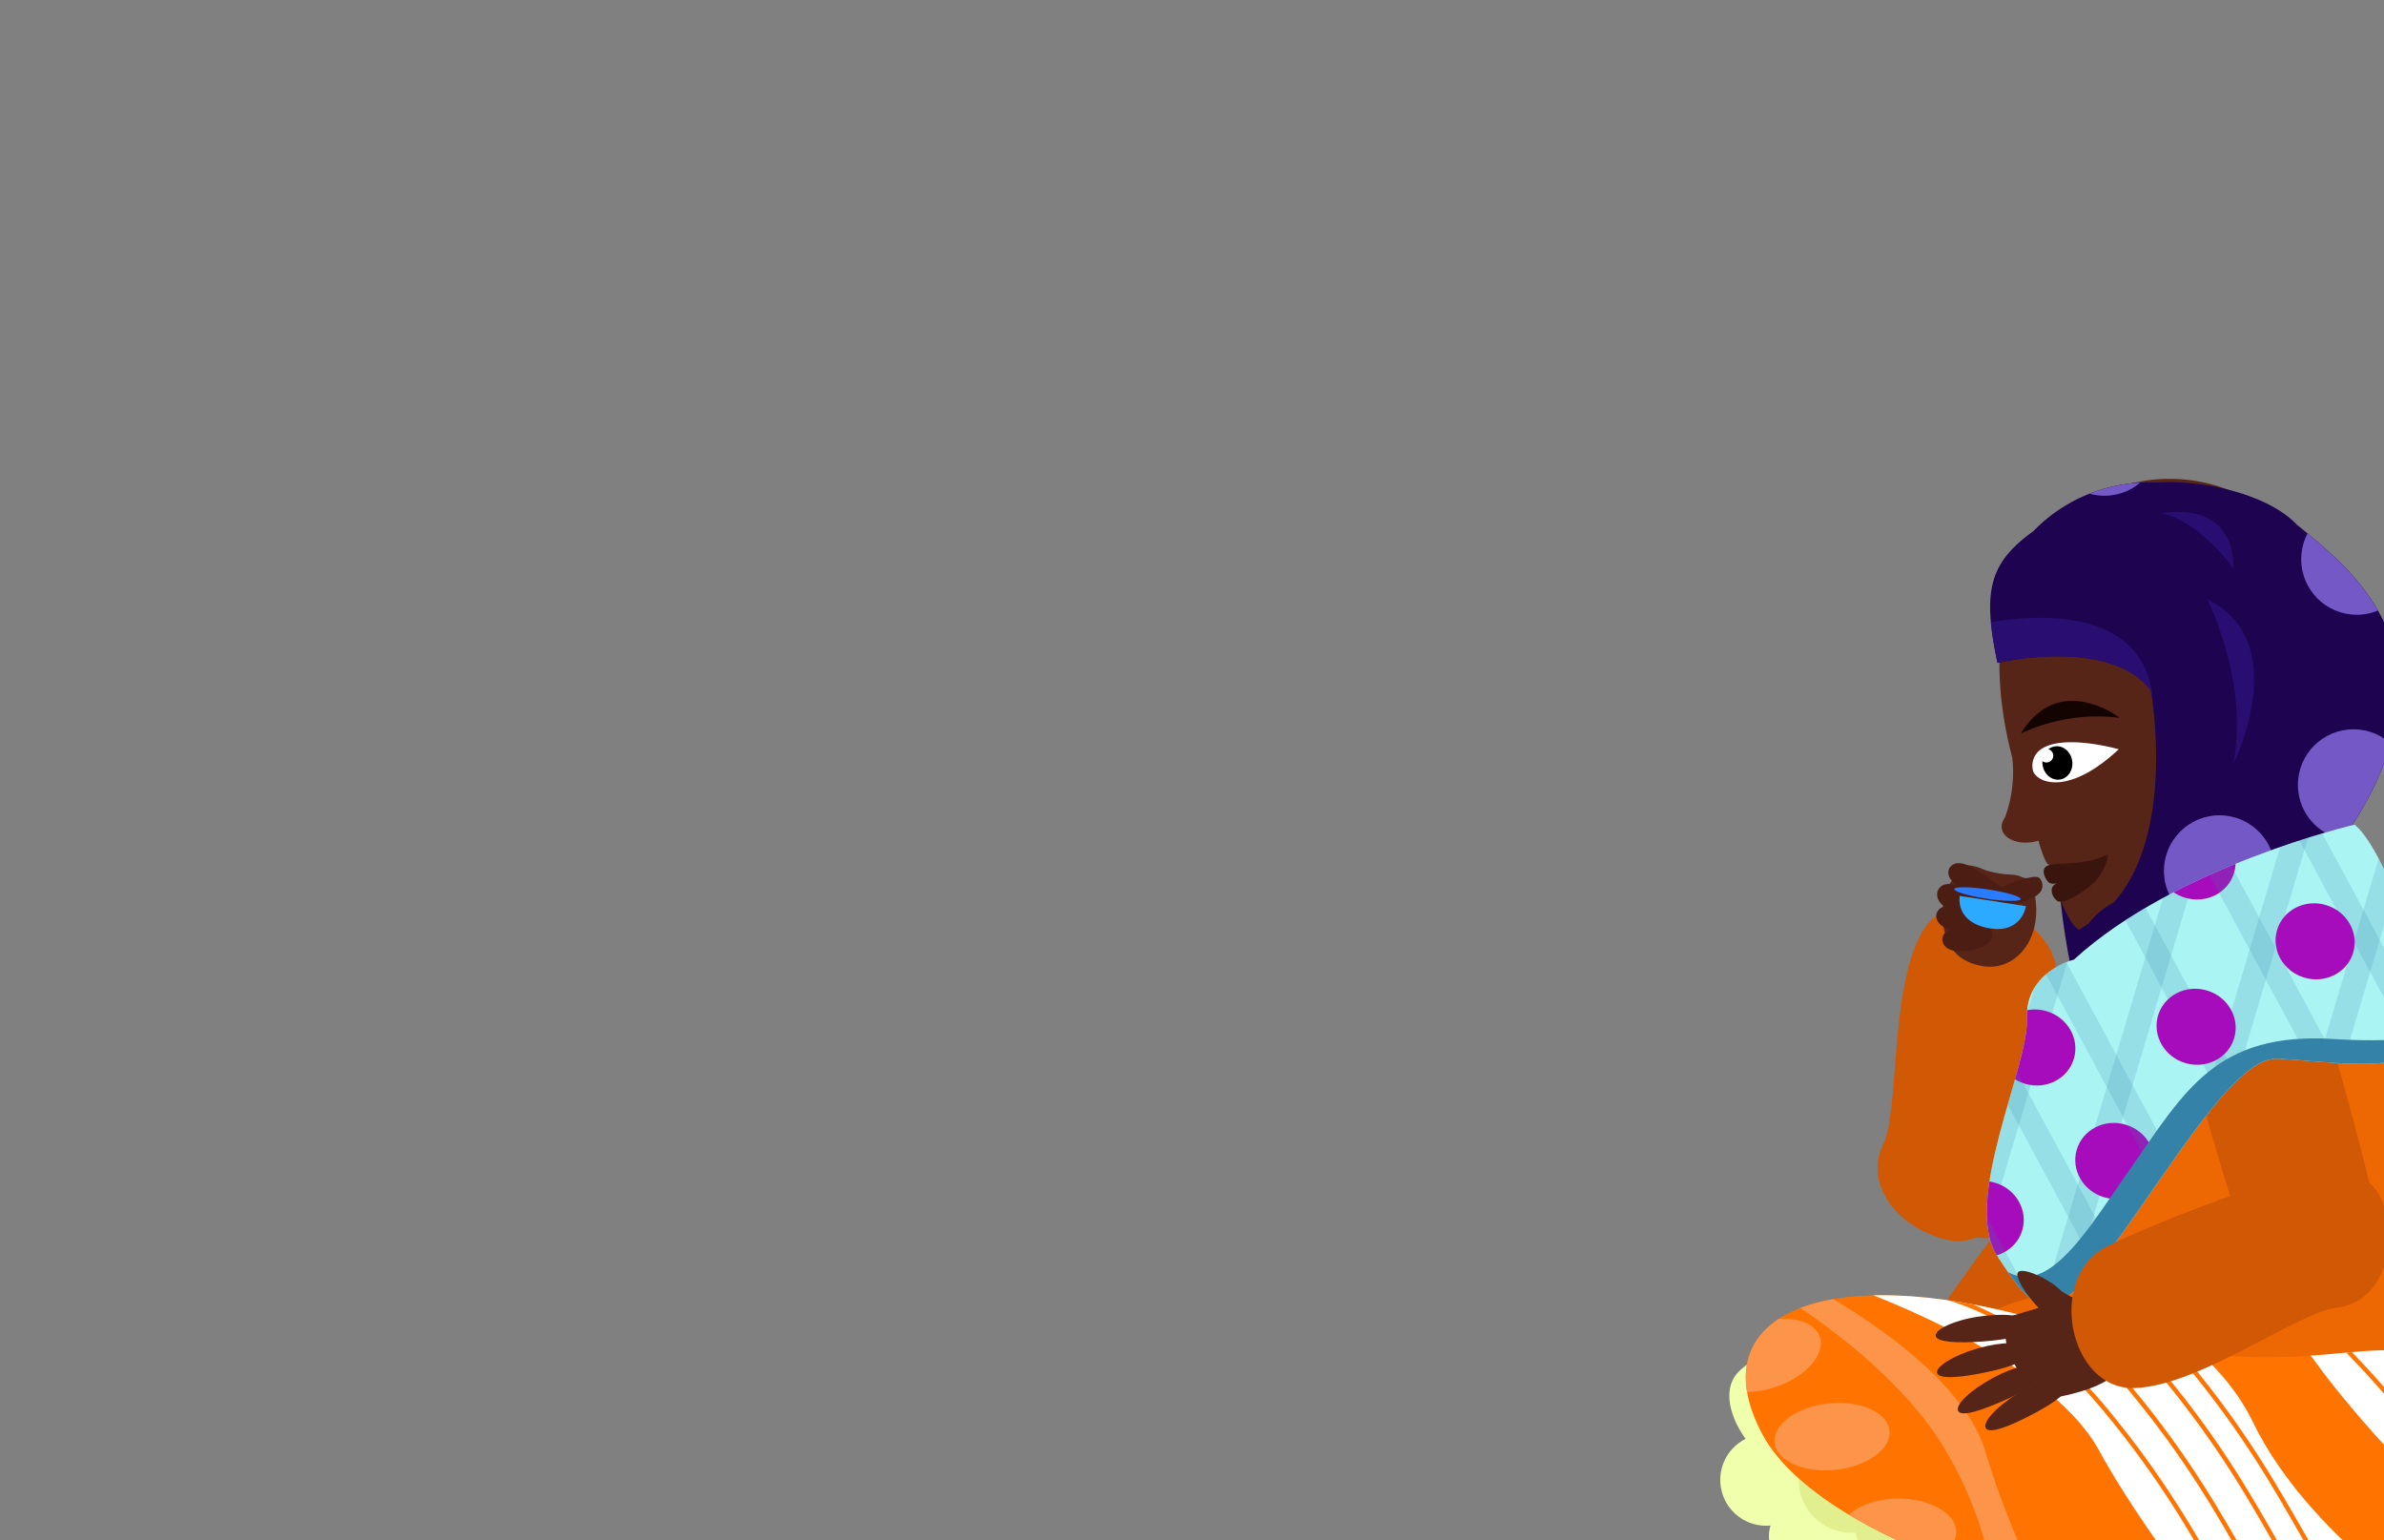 <svg id="Layer_10" data-name="Layer 10" xmlns="http://www.w3.org/2000/svg" xmlns:xlink="http://www.w3.org/1999/xlink" viewBox="0 0 260 168"><rect x="0" y="0" width="260" height="168" fill="#808080" stroke="none"/><defs><style>.cls-1{fill:#efffab;}.cls-2{fill:#ff7300;}.cls-3{fill:#fff;}.cls-4{fill:#1e0351;}.cls-5{fill:#abf4f4;}.cls-6{fill:#d15805;}.cls-7{fill:#572517;}.cls-8{fill:#ed6703;}.cls-9{clip-path:url(#clip-path);}.cls-10{fill:#e1ef8f;}.cls-11{clip-path:url(#clip-path-2);}.cls-12{clip-path:url(#clip-path-3);}.cls-13{fill:none;stroke:#ff7300;stroke-miterlimit:10;stroke-width:0.48px;}.cls-14{clip-path:url(#clip-path-4);}.cls-15{fill:#fc9549;}.cls-16{fill:#460f0b;}.cls-17{fill:#130402;}.cls-18{fill:#572417;}.cls-19{clip-path:url(#clip-path-5);}.cls-20{fill:#7358c6;}.cls-21{fill:#2a0d70;}.cls-22{clip-path:url(#clip-path-6);}.cls-23{fill:#3a150e;}.cls-24{clip-path:url(#clip-path-7);}.cls-25{opacity:0.18;}.cls-26{fill:#3582a8;}.cls-27{fill:#a60cbc;}.cls-28{fill:#4c1d12;}.cls-29{fill:#2caaff;}.cls-30{fill:#297bff;}</style><clipPath id="clip-path"><path class="cls-1" d="M218.25,174c-4.08-.4-8.45,1.4-12.17-.35-.59-.28-1.15-.65-1.75-.92a14,14,0,0,0-4.87-.84,9.62,9.62,0,0,1-4.76-1.23,3.67,3.67,0,0,1-1.6-4.28,5,5,0,0,1-2.72-9.45c-1.55-2.12-2.63-5.26-.87-7.21.46-.52,1.08-.88,1.55-1.39.84-.92,1.14-2.25,2.05-3.11,1.14-1.08,2.89-1.09,4.46-1,4.48.15,9.5.58,12.43,4,.88,1,1.55,2.28,2.71,3a8.43,8.43,0,0,0,3.88.69,14.34,14.34,0,0,1,9.1,3.27c2.43,2.21,3.65,6,2.25,8.94a5.3,5.3,0,0,1,4.24,3.87c.52,2.64-1.8,4.51-3.85,5.54C224.7,175.23,222.07,174.37,218.25,174Z"/></clipPath><clipPath id="clip-path-2"><path class="cls-2" d="M260.66,147.26s12.85,20.41-6.77,26.46-54.89-4.43-61.72-17.35,6.69-19,30.09-12.44S252.89,147.19,260.66,147.26Z"/></clipPath><clipPath id="clip-path-3"><path class="cls-3" d="M218.69,137.08s20.4,4.38,27,18,23.24,23.22,23.24,23.22L246.7,183.1s-11.91-14.16-17.76-24.88-27.78-18.13-27.78-18.13Z"/></clipPath><clipPath id="clip-path-4"><path class="cls-3" d="M239.67,128.79s20.79,1.79,29,14.45,26,20.12,26,20.12l-21.45,7.58s-13.6-12.56-20.74-22.46S222.65,134,222.65,134Z"/></clipPath><clipPath id="clip-path-5"><path class="cls-4" d="M225.61,110.13c0-.38,0-.75,0-1.14.46-9.23.83-7.39.83-7.39s1.24-.82,1.38-.9a7.47,7.47,0,0,1,2.68-2.24c6.9-7.67,4.07-23.16,4.07-23.16-4.54-5.91-16.72-3-16.72-3-1.71-8-.82-10.94,3.92-14.38A17.47,17.47,0,0,1,235,52.63c5.91-.36,12.62,1.53,15.49,4.59,4.09,3.33,8.53,7,10.45,13,3,9.42-4.37,19.67-4.37,19.67s5.7,3.88-8.51,9.64S234.86,108.74,225.61,110.13Z"/></clipPath><clipPath id="clip-path-6"><path class="cls-3" d="M231.07,81.72s-6.42-1.85-8.72.19a2.19,2.19,0,0,0-.59,2.28C222.46,85.57,225.89,86.57,231.07,81.72Z"/></clipPath><clipPath id="clip-path-7"><path class="cls-5" d="M256.79,89.94s-19.47,4.52-30.61,14.72c0,0-5.35,1.27-5.12,6.43S213.92,131,217.83,137s5.71,8.3,12.5-.94,13.45-20.75,18-20.59,13.29,1.71,15.86-1.18S260.62,93,256.79,89.94Z"/></clipPath></defs><path class="cls-6" d="M220.37,128.1s3.19-13.33,3.95-20.77-11.07-11.9-14.67-5.72-2.45,19.52-4.29,23.24.76,8.69,6.75,10.32S220.37,128.1,220.37,128.1Z"/><path class="cls-6" d="M219.85,134.81s13.38-3,20.4-5.55,5.85-15.17-1.28-15.7-18.62,6.35-22.78,6.33-7.48,4.49-6.31,10.59S219.85,134.81,219.85,134.81Z"/><path class="cls-6" d="M246.74,114.62s-10.39,19.55-14.28,24.4-13.17-4.07-11-9.19,11.54-22.52,14-25.58S250.15,104.67,246.74,114.62Z"/><path class="cls-7" d="M211.41,153.89s-3.22,1.18-5,.85-5.56.3-4.53,1.32,3.84,1.64,3.84,1.64l-2.09,2.48s-.08,2.39,3.24,4.08,5.41.92,5.41.92,4.53-4,4.45-6.72S213.54,152.64,211.41,153.89Z"/><path class="cls-7" d="M202.69,164.11c4.23-3.26,3.29-3.79,2.78-4.36s-2.58.48-4.62,2.32-3.29,3.79-2.78,4.36S200.51,165.79,202.69,164.11Z"/><path class="cls-7" d="M204.73,166.84c3.78-3.77,2.78-4.18,2.2-4.68s-2.5.8-4.29,2.88-2.78,4.19-2.2,4.68S202.78,168.78,204.73,166.84Z"/><path class="cls-7" d="M208.17,168.21c2.89-4.49,1.83-4.68,1.16-5s-2.28,1.3-3.58,3.73-1.83,4.68-1.16,5S206.68,170.52,208.17,168.21Z"/><path class="cls-7" d="M211.55,167.84c2.59-4.67,1.51-4.79.82-5.11s-2.18,1.46-3.33,4-1.51,4.79-.82,5.11S210.21,170.25,211.55,167.84Z"/><path class="cls-6" d="M220.51,130.7s-8.42,10.82-12.19,17.28,5.16,15.42,11,11.28,10.3-16.76,13.51-19.39,2.91-8.23-1.87-12.19S220.51,130.7,220.51,130.7Z"/><path class="cls-8" d="M259.44,107.64s3.84,23.31,1.46,43.55l-36.94-4s3-12.82,6-33.42S252.92,85.27,259.44,107.64Z"/><path class="cls-7" d="M196.22,147.66s-1.89,2.61-3.43,3.26-4.18,3.16-2.84,3.41,3.86-.73,3.86-.73l-.34,3s1.19,1.9,4.68,1.49,4.7-2.13,4.7-2.13,1.44-5.51,0-7.59S197.22,145.56,196.22,147.66Z"/><path class="cls-1" d="M218.25,174c-4.08-.4-8.45,1.4-12.17-.35-.59-.28-1.15-.65-1.75-.92a14,14,0,0,0-4.87-.84,9.62,9.62,0,0,1-4.76-1.23,3.67,3.67,0,0,1-1.6-4.28,5,5,0,0,1-2.72-9.45c-1.55-2.12-2.63-5.26-.87-7.21.46-.52,1.08-.88,1.55-1.39.84-.92,1.14-2.25,2.05-3.11,1.14-1.08,2.89-1.09,4.46-1,4.48.15,9.5.58,12.43,4,.88,1,1.55,2.28,2.71,3a8.43,8.43,0,0,0,3.88.69,14.34,14.34,0,0,1,9.1,3.27c2.43,2.21,3.65,6,2.25,8.94a5.3,5.3,0,0,1,4.24,3.87c.52,2.64-1.8,4.51-3.85,5.54C224.7,175.23,222.07,174.37,218.25,174Z"/><g class="cls-9"><path class="cls-10" d="M194.7,157.87a9.87,9.87,0,0,1,1.26,2.35,17.89,17.89,0,0,1,.31,2.3,5.79,5.79,0,0,0,6.06,4.64,7.32,7.32,0,0,0,11.16,4.22,14.53,14.53,0,0,0,9.55,1.81,27.24,27.24,0,0,0,9.3-3.26,8.42,8.42,0,0,0,2.73-2.05c1.41-1.84,1.18-4.43.74-6.71a58.5,58.5,0,0,0-4.24-13.23c-1.31-2.87-3-5.76-5.63-7.45a16.32,16.32,0,0,0-6.56-2.06c-5.54-.79-16.07-2.18-20.46,2.28S191.13,152,194.7,157.87Z"/></g><path class="cls-8" d="M251.87,143.13a13.3,13.3,0,0,1,5.12,3,5.52,5.52,0,0,1,1.51,5.46c-.67,1.92-2.63,3.07-4.53,3.8-5.7,2.18-12,2.06-18.08,1.91a106.19,106.19,0,0,1-13.81-.93c-3.39-.52-8-1.51-10.06-4.62-1.79-2.73.24-5.56,2.54-7.17,6.24-4.34,16.37-4.85,23.67-4.33A49,49,0,0,1,251.87,143.13Z"/><path class="cls-2" d="M260.66,147.26s12.85,20.41-6.77,26.46-54.89-4.43-61.72-17.35,6.69-19,30.09-12.44S252.89,147.19,260.66,147.26Z"/><g class="cls-11"><path class="cls-3" d="M218.69,137.08s20.4,4.38,27,18,23.24,23.22,23.24,23.22L246.7,183.1s-11.91-14.16-17.76-24.88-27.78-18.13-27.78-18.13Z"/><g class="cls-12"><path class="cls-13" d="M204.52,140.67s12.53-2.06,25.09,13.08,13.66,24.73,20.17,27.38"/><path class="cls-13" d="M207.63,139.29s12.23-2.86,24.79,12.28,13.66,24.72,20.17,27.38"/><path class="cls-13" d="M211.13,137.7s12.23-2.86,24.78,12.28,13.66,24.72,20.18,27.38"/><path class="cls-13" d="M213.87,136.5s12.23-2.86,24.78,12.27,13.67,24.73,20.18,27.39"/></g><path class="cls-3" d="M239.67,128.79s20.79,1.79,29,14.45,26,20.12,26,20.12l-21.45,7.58s-13.6-12.56-20.74-22.46S222.65,134,222.65,134Z"/><g class="cls-14"><path class="cls-13" d="M226.46,134.88s11.78-4.36,26.13,9.08,16.66,22.81,23.45,24.63"/><path class="cls-13" d="M229,132.36s11.78-4.36,26.13,9.08,16.66,22.81,23.45,24.63"/><path class="cls-13" d="M232.24,130.35S244,126,258.37,139.43s16.66,22.81,23.45,24.63"/><path class="cls-13" d="M234.81,128.81s11.78-4.37,26.13,9.08,16.66,22.81,23.45,24.63"/></g><path class="cls-15" d="M194.36,138.65s19,8.95,22.19,19.73,9.88,23.11,9.88,23.11l-8.49-2.92a40.92,40.92,0,0,0-5.64-20.19C206.25,147.84,192.11,140,192.11,140Z"/><ellipse class="cls-15" cx="207.05" cy="167.08" rx="6.3" ry="3.64"/><ellipse class="cls-15" cx="199.81" cy="156.67" rx="6.3" ry="3.64" transform="translate(-15.27 21.72) rotate(-5.99)"/><ellipse class="cls-15" cx="192.51" cy="147.81" rx="6.3" ry="3.64" transform="translate(-37.26 69.61) rotate(-18.72)"/></g><path class="cls-6" d="M252.93,109s6.32,21.23,6.95,27.42-12.25,6.33-14.27,1.14-7.58-24.14-8-28S248.39,99.48,252.93,109Z"/><path class="cls-4" d="M224.54,96.29s.79,10.67,3.43,15.87S247.41,100,247.41,100l-.81-5.11Z"/><path class="cls-16" d="M221.57,83.4s2,16.47,8.42,22.76l18.17-12.81-8.72-16Z"/><path class="cls-16" d="M225.37,94.54s1.29,1.82.75,2.87c0,0,3.69-1.89,3.21-3.77Z"/><path class="cls-3" d="M223.7,94.53s0,1.34,2.66.78,2.91-1,3-1.53Z"/><path class="cls-7" d="M242.06,100.45c9.14-2.36,13.17-12,13.58-14.82s.69-19.4-6.43-27.71c-6.52-7.62-15.82-5.39-15.82-5.39a18.14,18.14,0,0,0-14.12,12c-3.06,9.11.39,20,2.55,25.06,0,0,.69,3.53,1.48,4.63,0,0,2.35,1.4,6-.62,0,0-.08,2.82-4.31,3.82,0,0-.65.28.33,2.07S226.83,104.38,242.06,100.45Z"/><path class="cls-17" d="M220.4,80a19.68,19.68,0,0,1,10.78-1.71S224.59,73.15,220.4,80Z"/><ellipse class="cls-18" cx="221.34" cy="89.89" rx="3.06" ry="1.98" transform="translate(-11.36 35.81) rotate(-9.02)"/><path class="cls-18" d="M219.48,82.81A14.26,14.26,0,0,1,218.32,90l5.47.85-.47-4.1S220.34,79.11,219.48,82.81Z"/><path class="cls-4" d="M225.61,110.13c0-.38,0-.75,0-1.14.46-9.23.83-7.39.83-7.39s1.24-.82,1.38-.9a7.47,7.47,0,0,1,2.68-2.24c6.9-7.67,4.07-23.16,4.07-23.16-4.54-5.91-16.72-3-16.72-3-1.71-8-.82-10.94,3.92-14.38A17.47,17.47,0,0,1,235,52.63c5.91-.36,12.62,1.53,15.49,4.59,4.09,3.33,8.53,7,10.45,13,3,9.42-4.37,19.67-4.37,19.67s5.7,3.88-8.51,9.64S234.86,108.74,225.61,110.13Z"/><g class="cls-19"><circle class="cls-20" cx="256.67" cy="85.6" r="6.06"/><circle class="cls-20" cx="242.06" cy="94.98" r="6.06"/><path class="cls-21" d="M216,68.09s16.7-4.07,18.67,7.21-22.3,15.14-22.3,15.14l-.18-28Z"/><circle class="cls-20" cx="257.03" cy="60.99" r="6.06"/><circle class="cls-20" cx="229.51" cy="48.01" r="6.06"/></g><path class="cls-3" d="M231.07,81.72s-6.42-1.85-8.72.19a2.19,2.19,0,0,0-.59,2.28C222.46,85.57,225.89,86.57,231.07,81.72Z"/><g class="cls-22"><ellipse cx="224.38" cy="83.21" rx="1.63" ry="1.83" transform="translate(-10.27 36.21) rotate(-9.02)"/><circle class="cls-3" cx="223.19" cy="82.42" r="0.74"/></g><path class="cls-21" d="M240.74,65.38s4.59,9.07,2.81,18C243.55,83.39,250.23,70,240.74,65.38Z"/><path class="cls-21" d="M243.59,62s-3.62-5.14-7.82-6C235.77,56,243.56,54.25,243.59,62Z"/><path class="cls-23" d="M229.87,93.19a4.55,4.55,0,0,1-2.74,2.25c-2.24.88-3.32,1.16-3.72.77s-1-1.6.12-1.87S227.42,94.39,229.87,93.19Z"/><path class="cls-23" d="M229.9,93.25A5.18,5.18,0,0,1,228,96.58c-1.75,1.43-3.13,2-3.64,1.67s-1.13-1.62.17-2A8,8,0,0,0,229.9,93.25Z"/><path class="cls-5" d="M256.79,89.94s-19.47,4.52-30.61,14.72c0,0-5.35,1.27-5.12,6.43S213.92,131,217.83,137s5.71,8.3,12.5-.94,13.45-20.75,18-20.59,13.29,1.71,15.86-1.18S260.62,93,256.79,89.94Z"/><g class="cls-24"><g class="cls-25"><rect class="cls-26" x="170.5" y="118.86" width="75.88" height="2.64" transform="translate(33.83 285.71) rotate(-73.44)"/><rect class="cls-26" x="181.87" y="118.01" width="75.88" height="2.64" transform="translate(42.78 296) rotate(-73.44)"/><rect class="cls-26" x="193.24" y="117.15" width="75.88" height="2.64" transform="translate(51.72 306.29) rotate(-73.44)"/><rect class="cls-26" x="204.61" y="116.3" width="75.88" height="2.64" transform="translate(60.67 316.58) rotate(-73.44)"/><rect class="cls-26" x="215.98" y="115.45" width="75.88" height="2.64" transform="translate(69.62 326.87) rotate(-73.44)"/><rect class="cls-26" x="227.36" y="114.6" width="75.88" height="2.64" transform="translate(78.56 337.16) rotate(-73.44)"/></g><ellipse class="cls-27" cx="230.66" cy="126.63" rx="4.13" ry="4.33" transform="translate(44.17 312.27) rotate(-73.64)"/><ellipse class="cls-27" cx="222.04" cy="114.26" rx="4.13" ry="4.33" transform="translate(49.85 295.11) rotate(-73.64)"/><ellipse class="cls-27" cx="216.71" cy="133.29" rx="4.13" ry="4.33" transform="matrix(0.28, -0.96, 0.96, 0.28, 27.76, 303.67)"/><ellipse class="cls-27" cx="239.52" cy="93.98" rx="4.13" ry="4.33" transform="translate(81.86 297.31) rotate(-73.64)"/><path class="cls-26" d="M269.09,111.12s-1.82,3-14.6,2.2-16.21,5.66-22.06,14-11.09,18-17.22,7l1.08,11.51,56.25-7.26Z"/><g class="cls-25"><polygon class="cls-26" points="282.55 150.65 284.88 149.53 248.04 81.19 245.71 82.3 282.55 150.65"/><polygon class="cls-26" points="271.18 151.5 273.51 150.38 236.67 82.04 234.34 83.16 271.18 151.5"/><polygon class="cls-26" points="259.81 152.35 262.14 151.24 225.3 82.89 222.97 84.01 259.81 152.35"/><polygon class="cls-26" points="248.44 153.2 250.77 152.09 213.93 83.74 211.6 84.86 248.44 153.2"/><polygon class="cls-26" points="237.06 154.06 239.4 152.94 202.56 84.59 200.23 85.71 237.06 154.06"/><polygon class="cls-26" points="225.69 154.91 228.02 153.79 191.18 85.45 188.85 86.56 225.69 154.91"/></g><ellipse class="cls-27" cx="252.51" cy="102.68" rx="4.13" ry="4.33" transform="translate(82.84 316.03) rotate(-73.64)"/><ellipse class="cls-27" cx="239.52" cy="112" rx="4.13" ry="4.33" transform="translate(64.58 310.26) rotate(-73.64)"/></g><path class="cls-7" d="M229.15,142.56s-3.34-.78-4.61-2-4.82-2.81-4.51-1.4,2.3,3.49,2.3,3.49l-3.12.92s-1.37,1.95.47,5.19,4,3.74,4,3.74,6-.86,7.42-3.16S231.61,142.69,229.15,142.56Z"/><path class="cls-7" d="M216.24,146.31c5.32-.4,4.83-1.36,4.72-2.12s-2.41-1-5.14-.6S211,145,211.11,145.7,213.5,146.51,216.24,146.31Z"/><path class="cls-7" d="M216.44,149.7c5.23-1.07,4.62-2,4.42-2.69s-2.53-.71-5.17.05-4.63,2-4.42,2.69S213.75,150.26,216.44,149.7Z"/><path class="cls-7" d="M218.57,152.74c4.88-2.16,4.09-2.91,3.73-3.58s-2.61-.15-5,1.15-4.1,2.91-3.74,3.58S216.05,153.85,218.57,152.74Z"/><path class="cls-7" d="M221.59,154.29c4.73-2.48,3.9-3.17,3.49-3.81s-2.62,0-5,1.48-3.9,3.16-3.5,3.81S219.15,155.57,221.59,154.29Z"/><path class="cls-6" d="M249.49,128.2s-13,4.41-19.68,7.73-4.17,15.71,3,15.46,17.82-8.33,22-8.76,6.95-5.28,5.13-11.21S249.49,128.2,249.49,128.2Z"/><path class="cls-7" d="M213.9,94.31a7.59,7.59,0,0,1,1.57.2c.43.12.83.31,1.25.46a11.87,11.87,0,0,0,2.73.43,2.5,2.5,0,0,1,1.17.32.86.86,0,0,1,.34,1.06,1.21,1.21,0,0,1-1,.45,7.36,7.36,0,0,1-3.13-.3,5.17,5.17,0,0,1-2.54-1.82.87.87,0,0,1-.18-.39.32.32,0,0,1,.23-.33"/><path class="cls-7" d="M221.42,95.83s-4-.5-5.34-.83a3.53,3.53,0,0,0-4.14,3.37c-.32,2.95.27,6.34,4.3,7S223.51,101.48,221.42,95.83Z"/><path class="cls-28" d="M222.46,95.8a1.2,1.2,0,0,1,.09,1.45,2.72,2.72,0,0,1-1.32.87,4.84,4.84,0,0,1-3.28.23.84.84,0,0,1-.46-.32.63.63,0,0,1,.08-.68,1.61,1.61,0,0,1,.56-.44,10.86,10.86,0,0,1,3.14-1.18S222.17,95.47,222.46,95.8Z"/><path class="cls-28" d="M217.92,96.5c-.71-.53-1.44-1-2.19-1.51a7.7,7.7,0,0,0-1.27-.67,2.2,2.2,0,0,0-1-.17,1.15,1.15,0,0,0-.87.55,1.17,1.17,0,0,0,.06,1.06,2.6,2.6,0,0,0,.76.79,6.69,6.69,0,0,0,3,1.21,2,2,0,0,0,1.28-.15c.37-.22.79-.49.56-.87Z"/><path class="cls-28" d="M216.92,98.1c-.81-.42-1.63-.81-2.46-1.16a7,7,0,0,0-1.38-.45,1.91,1.91,0,0,0-1.06,0,1.16,1.16,0,0,0-.73.79,1.36,1.36,0,0,0,.28,1.13,2.53,2.53,0,0,0,.9.7,6,6,0,0,0,3.19.66,1.87,1.87,0,0,0,1.22-.44,1,1,0,0,0,.14-1.29"/><path class="cls-28" d="M216.34,99.8c-.78-.28-1.57-.53-2.36-.74a6.47,6.47,0,0,0-1.3-.24,1.9,1.9,0,0,0-.94.17,1.08,1.08,0,0,0-.57.8,1.24,1.24,0,0,0,.4,1,2.24,2.24,0,0,0,.9.51,5.4,5.4,0,0,0,2.95.2,1.69,1.69,0,0,0,1-.55.91.91,0,0,0,0-1.17"/><path class="cls-28" d="M216.83,101.29c-.83-.07-1.65-.11-2.47-.1a6.32,6.32,0,0,0-1.31.1,1.8,1.8,0,0,0-.87.41,1.07,1.07,0,0,0-.34.92,1.23,1.23,0,0,0,.64.85,2.22,2.22,0,0,0,1,.26,5.44,5.44,0,0,0,2.9-.57,1.68,1.68,0,0,0,.86-.8.91.91,0,0,0-.33-1.12"/><path class="cls-29" d="M213.73,97.71s-.6,2.93,3.35,3.55c3.44.53,3.87-2.43,3.87-2.43Z"/><ellipse class="cls-30" cx="217.34" cy="98.27" rx="0.51" ry="3.66" transform="matrix(0.15, -0.99, 0.99, 0.15, 86.87, 297.94)"/></svg>